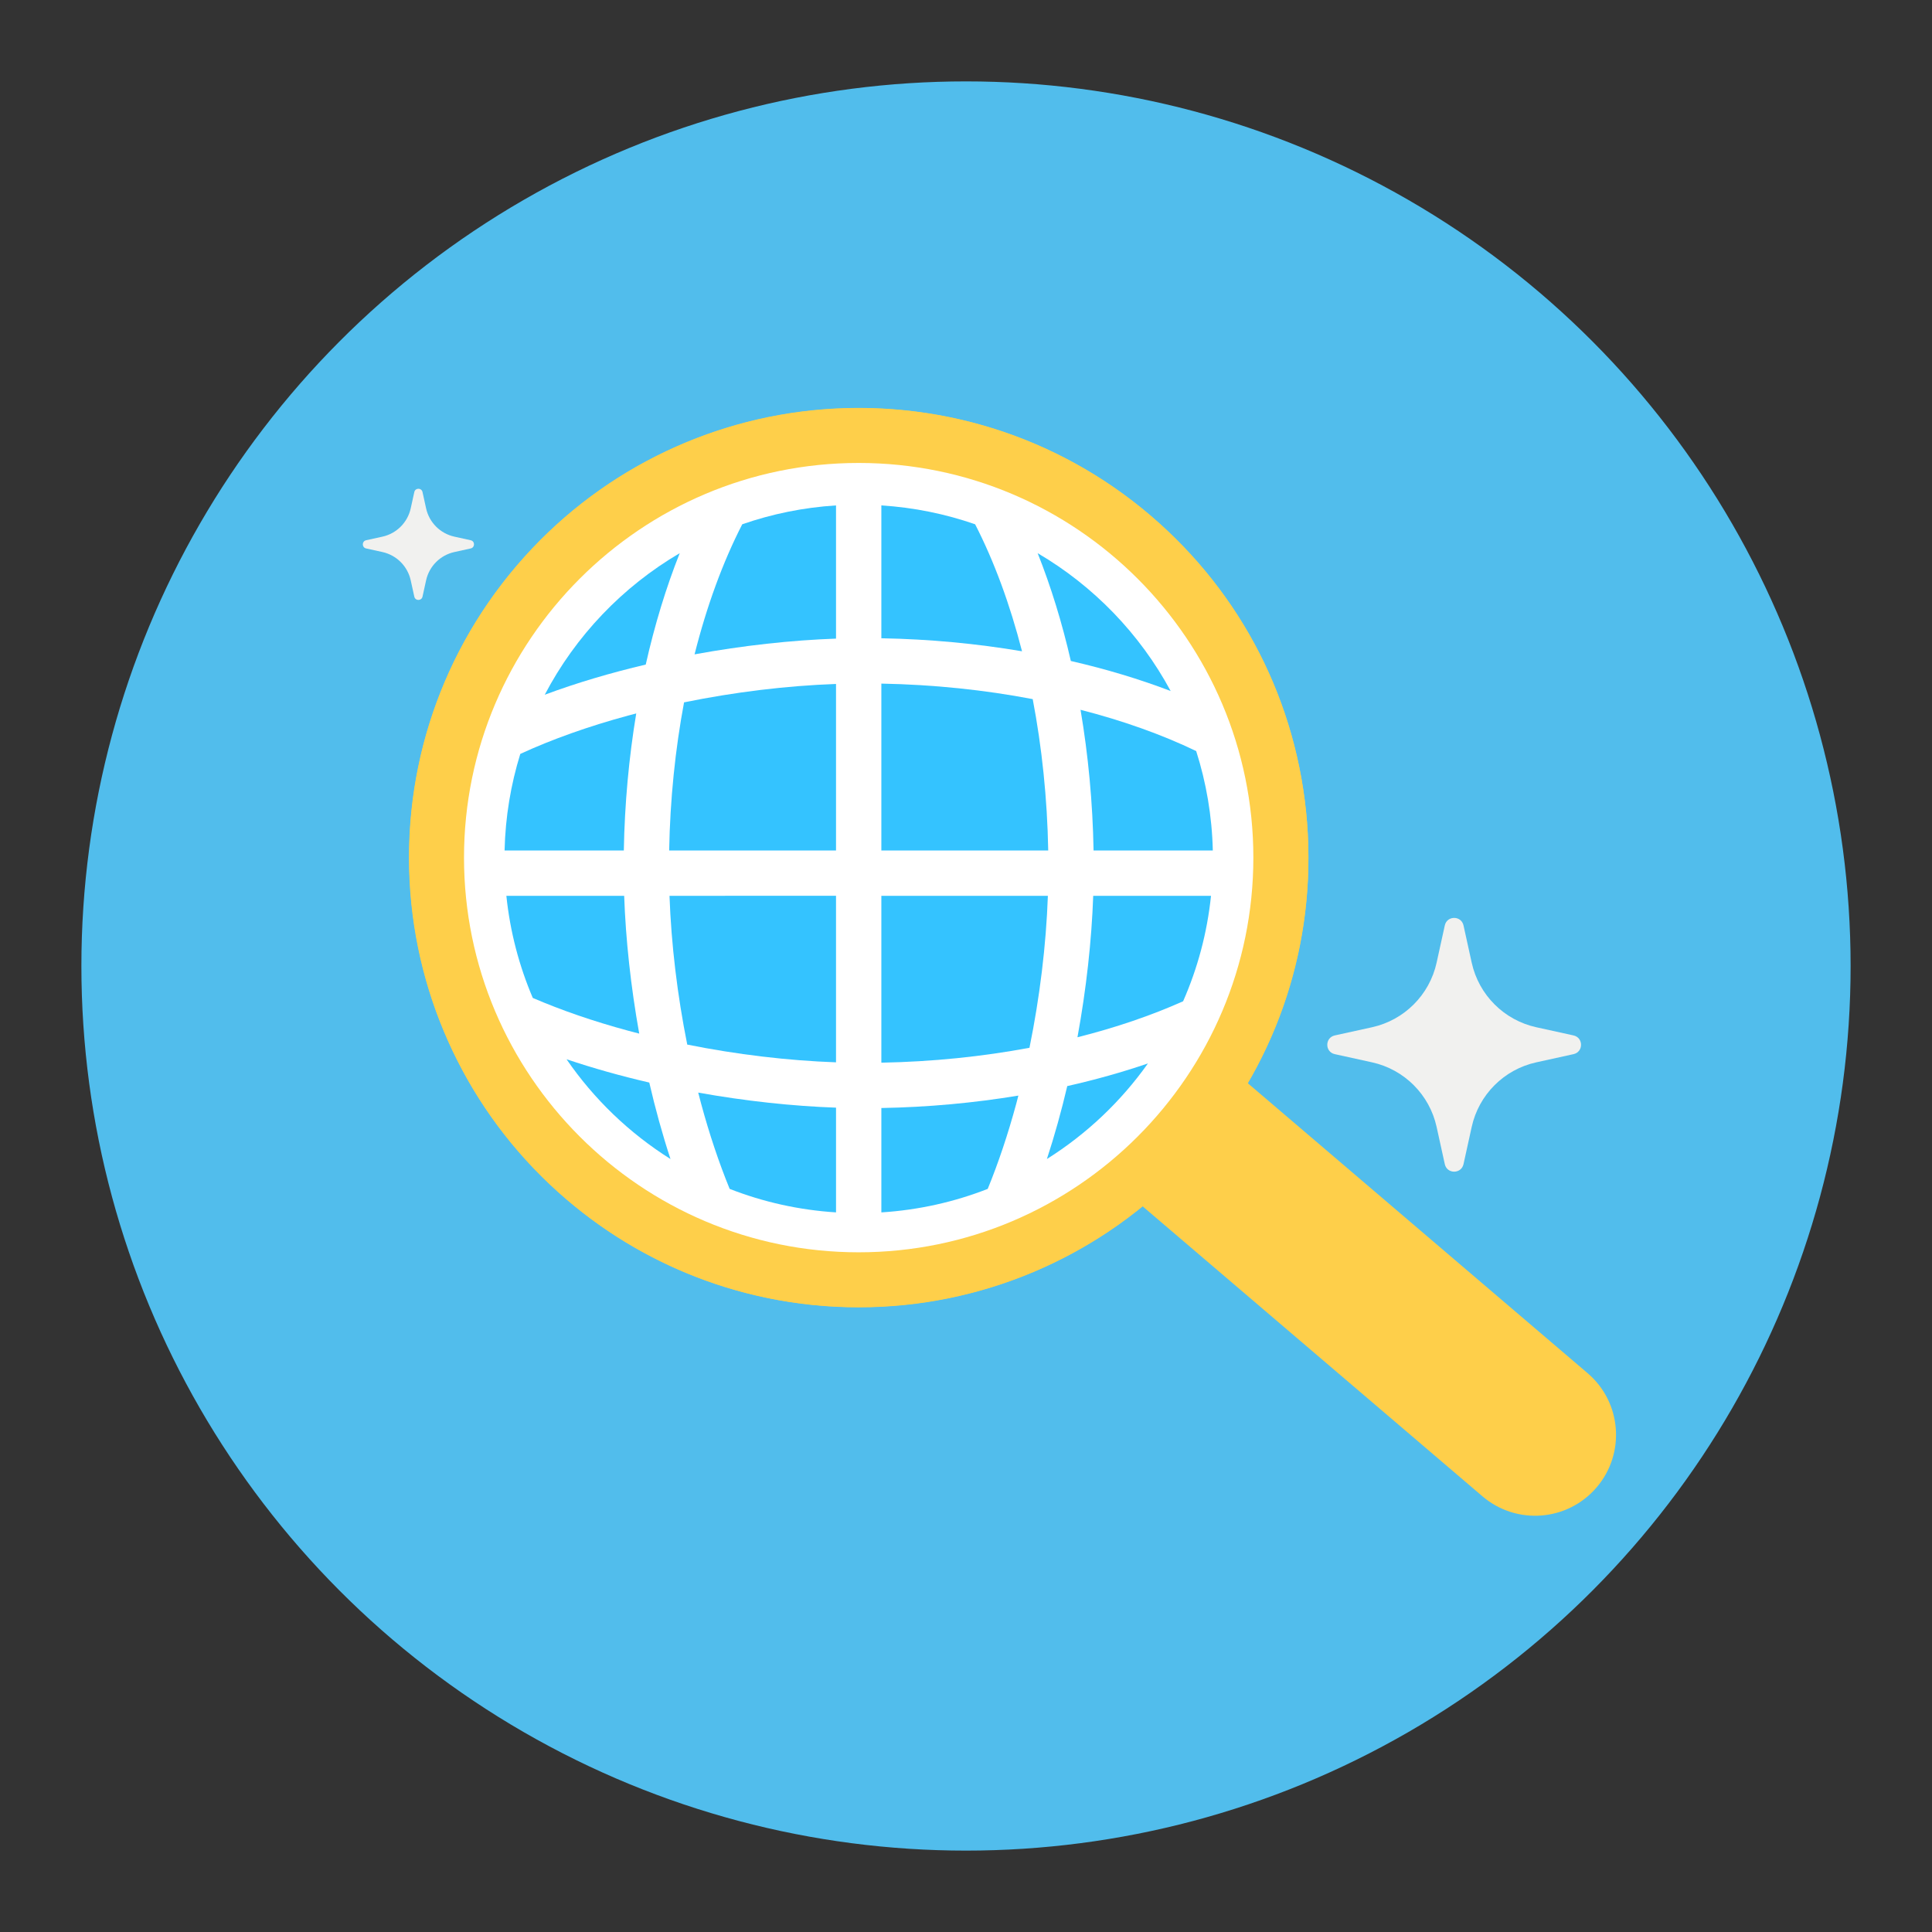 <?xml version="1.0" encoding="utf-8"?>
<!-- Generator: Adobe Illustrator 23.0.0, SVG Export Plug-In . SVG Version: 6.00 Build 0)  -->
<svg version="1.1" id="Layer_1" xmlns="http://www.w3.org/2000/svg" xmlns:xlink="http://www.w3.org/1999/xlink" x="0px" y="0px"
	 viewBox="0 0 300 300" style="enable-background:new 0 0 300 300;" xml:space="preserve">
<rect x="0" y="0" width="300" height="300" fill="#333333" stroke="none"/>
<style type="text/css">
	.Drop_x0020_Shadow{fill:none;}
	.Round_x0020_Corners_x0020_2_x0020_pt{fill:#FFFFFF;stroke:#231F20;stroke-miterlimit:10;}
	.Live_x0020_Reflect_x0020_X{fill:none;}
	.Bevel_x0020_Soft{fill:url(#SVGID_1_);}
	.Dusk{fill:#FFFFFF;}
	.Foliage_GS{fill:#FFDD00;}
	.Pompadour_GS{fill-rule:evenodd;clip-rule:evenodd;fill:#44ADE2;}
	.st0{fill:none;stroke:#FFFFFF;stroke-width:8;stroke-miterlimit:10;}
	.st1{fill:none;stroke:#000000;stroke-width:8;stroke-miterlimit:10;}
	.st2{fill:#FFFFFF;stroke:#FECF4A;stroke-width:17;stroke-miterlimit:10;}
	.st3{fill:#FECF4A;}
	.st4{fill:#34C3FF;}
	.st5{fill:#323742;}
	.st6{fill:#16858B;}
	.st7{fill:#4BC38C;}
	.st8{fill:#F3F2F0;}
	.st9{fill:#19A48D;}
	.st10{fill:#FBC280;}
	.st11{fill:#F57261;}
	.st12{fill:#594A46;}
	.st13{fill:#FC4E4B;}
	.st14{fill:#3CC5F3;}
	.st15{fill:#AFE94F;}
	.st16{fill:#9EDF4B;}
	.st17{fill:#51BDEC;}
	.st18{fill:#F9A74E;}
	.st19{fill:#F9A94E;}
	.st20{fill:#FAAC4E;}
	.st21{fill:#FAAE4D;}
	.st22{fill:#FAB14D;}
	.st23{fill:#FBB34D;}
	.st24{fill:#FBB64D;}
	.st25{fill:#FBB84C;}
	.st26{fill:#FCBB4C;}
	.st27{fill:#FCBD4C;}
	.st28{fill:#FDE34B;}
	.st29{opacity:0.8;}
	.st30{fill:none;stroke:#323742;stroke-width:4;stroke-linecap:round;stroke-linejoin:round;stroke-miterlimit:10;}
	.st31{fill:url(#SVGID_2_);}
	.st32{fill:#9FCB4E;}
	.st33{fill:#4A505E;}
	.st34{fill:#4B515F;}
	.st35{fill:#4C525F;}
	.st36{fill:#4D5260;}
	.st37{fill:#4E5361;}
	.st38{fill:#4F5462;}
	.st39{fill:#505562;}
	.st40{fill:#515663;}
	.st41{fill:#525764;}
	.st42{fill:#535765;}
	.st43{fill:#545865;}
	.st44{fill:#555966;}
	.st45{fill:#565A67;}
	.st46{fill:#575B67;}
	.st47{fill:#585B68;}
	.st48{fill:#595C69;}
	.st49{fill:#5A5D6A;}
	.st50{fill:#5B5E6A;}
	.st51{fill:#5C5F6B;}
	.st52{fill:#5D606C;}
	.st53{fill:#5E606D;}
	.st54{fill:#5F616D;}
	.st55{fill:#5F626E;}
	.st56{fill:#60636F;}
	.st57{fill:#61646F;}
	.st58{fill:#626470;}
	.st59{fill:#636571;}
	.st60{fill:#646672;}
	.st61{fill:#656772;}
	.st62{fill:#666873;}
	.st63{fill:#676974;}
	.st64{fill:#686975;}
	.st65{fill:#696A75;}
	.st66{fill:#6A6B76;}
	.st67{fill:#6B6C77;}
	.st68{fill:#6C6D77;}
	.st69{fill:#6D6D78;}
	.st70{fill:#6E6E79;}
	.st71{fill:#6F6F7A;}
	.st72{fill:#70707A;}
	.st73{fill:#71717B;}
	.st74{fill:#72727C;}
	.st75{fill:#73727D;}
	.st76{fill:#74737D;}
	.st77{fill:#75747E;}
	.st78{fill:#F1F1EF;}
	.st79{fill:#EF514F;}
	.st80{fill:#FFCD4B;}
	.st81{fill:#845A2F;}
	.st82{fill:#499C49;}
	.st83{fill:#4A9C49;}
	.st84{fill:#4B9D49;}
	.st85{fill:#4C9D49;}
	.st86{fill:#4D9E49;}
	.st87{fill:#4E9E49;}
	.st88{fill:#4F9F49;}
	.st89{fill:#509F4A;}
	.st90{fill:#51A04A;}
	.st91{fill:#52A04A;}
	.st92{fill:#53A14A;}
	.st93{fill:#54A14A;}
	.st94{fill:#55A24A;}
	.st95{fill:#56A24A;}
	.st96{fill:#57A34A;}
	.st97{fill:#58A34A;}
	.st98{fill:#59A44A;}
	.st99{fill:#5AA44A;}
	.st100{fill:#5BA54A;}
	.st101{fill:#5CA54A;}
	.st102{fill:#5DA64A;}
	.st103{fill:#5EA64B;}
	.st104{fill:#5FA74B;}
	.st105{fill:#60A74B;}
	.st106{fill:#61A84B;}
	.st107{fill:#62A84B;}
	.st108{fill:#63A94B;}
	.st109{fill:#64A94B;}
	.st110{fill:#65AA4B;}
	.st111{fill:#66AA4B;}
	.st112{fill:#67AB4B;}
	.st113{fill:#68AB4B;}
	.st114{fill:#69AC4B;}
	.st115{fill:#6AAC4B;}
	.st116{fill:#6BAD4C;}
	.st117{fill:#6CAD4C;}
	.st118{fill:#6DAE4C;}
	.st119{fill:#6EAE4C;}
	.st120{fill:#6FAF4C;}
	.st121{fill:#70AF4C;}
	.st122{fill:#71B04C;}
	.st123{fill:#72B04C;}
	.st124{fill:#73B14C;}
	.st125{fill:#74B14C;}
	.st126{fill:#75B24C;}
	.st127{fill:#76B24C;}
	.st128{fill:#77B34C;}
	.st129{fill:#77B34D;}
	.st130{fill:#78B44D;}
	.st131{fill:#79B54D;}
	.st132{fill:#7AB54D;}
	.st133{fill:#7BB64D;}
	.st134{fill:#7CB64D;}
	.st135{fill:#7DB74D;}
	.st136{fill:#7EB74D;}
	.st137{fill:#7FB84D;}
	.st138{fill:#80B84D;}
	.st139{fill:#81B94D;}
	.st140{fill:#82B94D;}
	.st141{fill:#83BA4D;}
	.st142{fill:#84BA4D;}
	.st143{fill:#85BB4E;}
	.st144{fill:#86BB4E;}
	.st145{fill:#87BC4E;}
	.st146{fill:#88BC4E;}
	.st147{fill:#89BD4E;}
	.st148{fill:#8ABD4E;}
	.st149{fill:#8BBE4E;}
	.st150{fill:#8CBE4E;}
	.st151{fill:#8DBF4E;}
	.st152{fill:#8EBF4E;}
	.st153{fill:#8FC04E;}
	.st154{fill:#90C04E;}
	.st155{fill:#91C14E;}
	.st156{fill:#92C14F;}
	.st157{fill:#93C24F;}
	.st158{fill:#94C24F;}
	.st159{fill:#95C34F;}
	.st160{fill:#96C34F;}
	.st161{fill:#97C44F;}
	.st162{fill:#98C44F;}
	.st163{fill:#99C54F;}
	.st164{fill:#9AC54F;}
	.st165{fill:#9BC64F;}
	.st166{fill:#9CC64F;}
	.st167{fill:#9DC74F;}
	.st168{fill:#9EC74F;}
	.st169{fill:#9FC84F;}
	.st170{fill:#A0C850;}
	.st171{fill:#A1C950;}
	.st172{fill:#A2C950;}
	.st173{fill:#A3CA50;}
	.st174{fill:#A4CA50;}
	.st175{fill:#A5CB50;}
	.st176{fill:#A6CB50;}
	.st177{fill:#B0D151;}
	.st178{fill:none;stroke:#5B4A46;stroke-width:5;stroke-linecap:round;stroke-linejoin:round;stroke-miterlimit:10;}
	.st179{fill:#16838A;}
	.st180{fill:#54BC8A;}
	.st181{fill:#14A28B;}
	.st182{fill:#F9C080;}
	.st183{fill:#F27262;}
	.st184{fill:#5B4A46;}
	.st185{fill:#44C2F1;}
	.st186{fill:url(#SVGID_3_);}
	.st187{fill:#FFFFFF;}
</style>
<linearGradient id="SVGID_1_" gradientUnits="userSpaceOnUse" x1="-2434.911" y1="-402.755" x2="-2434.204" y2="-402.048">
	<stop  offset="0" style="stop-color:#DEDFE3"/>
	<stop  offset="0.178" style="stop-color:#DADBDF"/>
	<stop  offset="0.361" style="stop-color:#CECFD3"/>
	<stop  offset="0.546" style="stop-color:#B9BCBF"/>
	<stop  offset="0.732" style="stop-color:#9CA0A2"/>
	<stop  offset="0.918" style="stop-color:#787D7E"/>
	<stop  offset="1" style="stop-color:#656B6C"/>
</linearGradient>
<circle class="st17" cx="150" cy="150" r="137.362"/>
<g>
	<g>
		<g>
			<circle class="st187" cx="133.338" cy="133.173" r="65.559"/>
			<path class="st3" d="M133.287,202.974c-16.038,0.001-32.15-5.478-45.278-16.68
				c-29.291-24.994-32.787-69.158-7.793-98.45c24.995-29.291,69.159-32.788,98.45-7.793l0,0
				c14.189,12.107,22.814,29.016,24.286,47.611c1.472,18.595-4.386,36.649-16.493,50.839
				C172.667,194.664,153.034,202.973,133.287,202.974z M133.383,71.915c-17.332,0-34.559,7.291-46.665,21.478
				c-21.935,25.706-18.867,64.465,6.839,86.4c25.706,21.934,64.465,18.867,86.4-6.839
				c10.626-12.452,15.766-28.297,14.474-44.616c-1.292-16.319-8.861-31.158-21.314-41.783l0,0
				C161.599,76.724,147.456,71.915,133.383,71.915z"/>
		</g>
		<g>
			<path class="st3" d="M190.091,165.073l56.435,48.156c5.282,4.507,5.91,12.442,1.403,17.724l0,0
				c-4.507,5.282-12.442,5.91-17.724,1.403l-56.435-48.156"/>
		</g>
	</g>
	<g>
		<circle class="st187" cx="133.337" cy="133.171" r="65.559"/>
		<path class="st3" d="M133.336,203.004c-38.505,0-69.832-31.327-69.832-69.832c0-38.506,31.327-69.832,69.832-69.832
			c38.506,0,69.833,31.327,69.833,69.832C203.169,171.677,171.842,203.004,133.336,203.004z M133.336,71.887
			c-33.793,0-61.285,27.492-61.285,61.285c0,33.793,27.492,61.285,61.285,61.285s61.285-27.492,61.285-61.285
			C194.622,99.379,167.129,71.887,133.336,71.887z"/>
	</g>
	<g>
		<g>
			<path class="st4" d="M129.817,99.164V78.481c-5.071,0.32-9.956,1.327-14.562,2.93
				c-3.026,5.894-5.525,12.74-7.403,20.198C115.367,100.233,122.885,99.41,129.817,99.164z"/>
		</g>
		<g>
			<path class="st4" d="M158.699,101.131c-1.864-7.273-4.32-13.952-7.281-19.72c-4.606-1.603-9.491-2.609-14.562-2.93
				V99.109C144.326,99.243,151.674,99.939,158.699,101.131z"/>
		</g>
		<g>
			<path class="st4" d="M105.549,85.895c-8.881,5.21-16.169,12.839-20.961,21.984
				c4.969-1.851,10.272-3.413,15.683-4.686C101.652,97.05,103.426,91.234,105.549,85.895z"/>
		</g>
		<g>
			<path class="st4" d="M98.794,110.785c-0.416,0.108-0.833,0.214-1.246,0.326c-6.192,1.676-11.857,3.698-16.758,5.957
				c-1.473,4.754-2.318,9.784-2.44,14.993h18.516C96.995,124.792,97.659,117.638,98.794,110.785z"/>
		</g>
		<g>
			<path class="st4" d="M99.259,160.498c-1.314-7.325-2.099-14.64-2.339-21.398H78.628
				c0.577,5.576,1.988,10.904,4.104,15.859c4.435,1.911,9.425,3.632,14.815,5.091
				C98.115,160.204,98.687,160.351,99.259,160.498z"/>
		</g>
		<g>
			<path class="st4" d="M181.782,107.303c-4.793-8.89-11.963-16.308-20.657-21.408
				c2.059,5.178,3.793,10.803,5.155,16.742C171.746,103.892,176.951,105.457,181.782,107.303z"/>
		</g>
		<g>
			<path class="st4" d="M162.768,132.061c-0.15-8.105-0.981-16.037-2.409-23.502c-7.465-1.428-15.397-2.259-23.503-2.409
				v25.911H162.768z"/>
		</g>
		<g>
			<path class="st4" d="M103.96,139.1c0.269,7.517,1.214,15.412,2.755,23.102
				c7.69,1.542,15.585,2.487,23.102,2.756v-25.858H103.96z"/>
		</g>
		<g>
			<path class="st4" d="M169.809,132.061h18.516c-0.126-5.372-1.023-10.553-2.583-15.438
				c-5.351-2.572-11.412-4.728-17.955-6.405C168.979,117.243,169.675,124.592,169.809,132.061z"/>
		</g>
		<g>
			<path class="st4" d="M136.856,165.012c7.923-0.146,15.682-0.944,23-2.313
				c1.601-7.846,2.584-15.919,2.858-23.598H136.856V165.012z"/>
		</g>
		<g>
			<path class="st4" d="M167.308,161.065c5.91-1.488,11.434-3.367,16.406-5.589
				c2.241-5.101,3.733-10.605,4.331-16.376h-18.291C169.507,146.032,168.685,153.55,167.308,161.065z"/>
		</g>
		<g>
			<path class="st4" d="M129.817,106.204c-7.679,0.274-15.752,1.257-23.598,2.858
				c-1.369,7.318-2.167,15.076-2.313,22.999h25.911V106.204z"/>
		</g>
		<g>
			<path class="st4" d="M158.133,170.124c-6.854,1.135-14.007,1.799-21.276,1.929v16.207
				c5.795-0.366,11.347-1.627,16.517-3.65c1.649-4.031,3.144-8.478,4.434-13.24
				C157.918,170.957,158.024,170.539,158.133,170.124z"/>
		</g>
		<g>
			<path class="st4" d="M87.973,164.48c4.261,6.201,9.759,11.483,16.14,15.493
				c-1.259-3.84-2.358-7.829-3.294-11.875C96.43,167.084,92.11,165.875,87.973,164.48z"/>
		</g>
		<g>
			<path class="st4" d="M162.561,179.973c6.157-3.869,11.494-8.922,15.688-14.842
				c-3.975,1.359-8.168,2.536-12.525,3.516C164.817,172.505,163.763,176.307,162.561,179.973z"/>
		</g>
		<g>
			<path class="st4" d="M108.419,169.658c0.147,0.572,0.294,1.144,0.448,1.711c1.289,4.762,2.785,9.209,4.434,13.24
				c5.17,2.023,10.722,3.284,16.517,3.65v-16.262C123.059,171.757,115.744,170.973,108.419,169.658z"/>
		</g>
	</g>
	<g>
		<path class="st78" d="M238.554,159.51l5.779,1.271c1.558,0.343,1.558,2.564,0,2.907l-5.779,1.271
			c-5.012,1.103-8.926,5.017-10.029,10.029l-1.271,5.779c-0.343,1.558-2.564,1.558-2.907,0l-1.271-5.779
			c-1.103-5.012-5.017-8.926-10.029-10.029l-5.779-1.271c-1.558-0.343-1.558-2.564,0-2.907l5.779-1.271
			c5.012-1.103,8.926-5.017,10.029-10.029l1.271-5.779c0.343-1.558,2.564-1.558,2.907,0l1.271,5.779
			C229.628,154.493,233.542,158.408,238.554,159.51z"/>
	</g>
	<g>
		<path class="st78" d="M70.558,83.332l2.532,0.557c0.683,0.15,0.683,1.123,0,1.274l-2.532,0.557
			c-2.196,0.483-3.911,2.198-4.394,4.394l-0.557,2.532c-0.15,0.683-1.123,0.683-1.274,0l-0.557-2.532
			c-0.483-2.196-2.198-3.911-4.394-4.394l-2.532-0.557c-0.683-0.15-0.683-1.123,0-1.274l2.532-0.557
			c2.196-0.483,3.911-2.198,4.394-4.394l0.557-2.532c0.15-0.683,1.123-0.683,1.274,0l0.557,2.532
			C66.647,81.134,68.362,82.849,70.558,83.332z"/>
	</g>
</g>
</svg>
